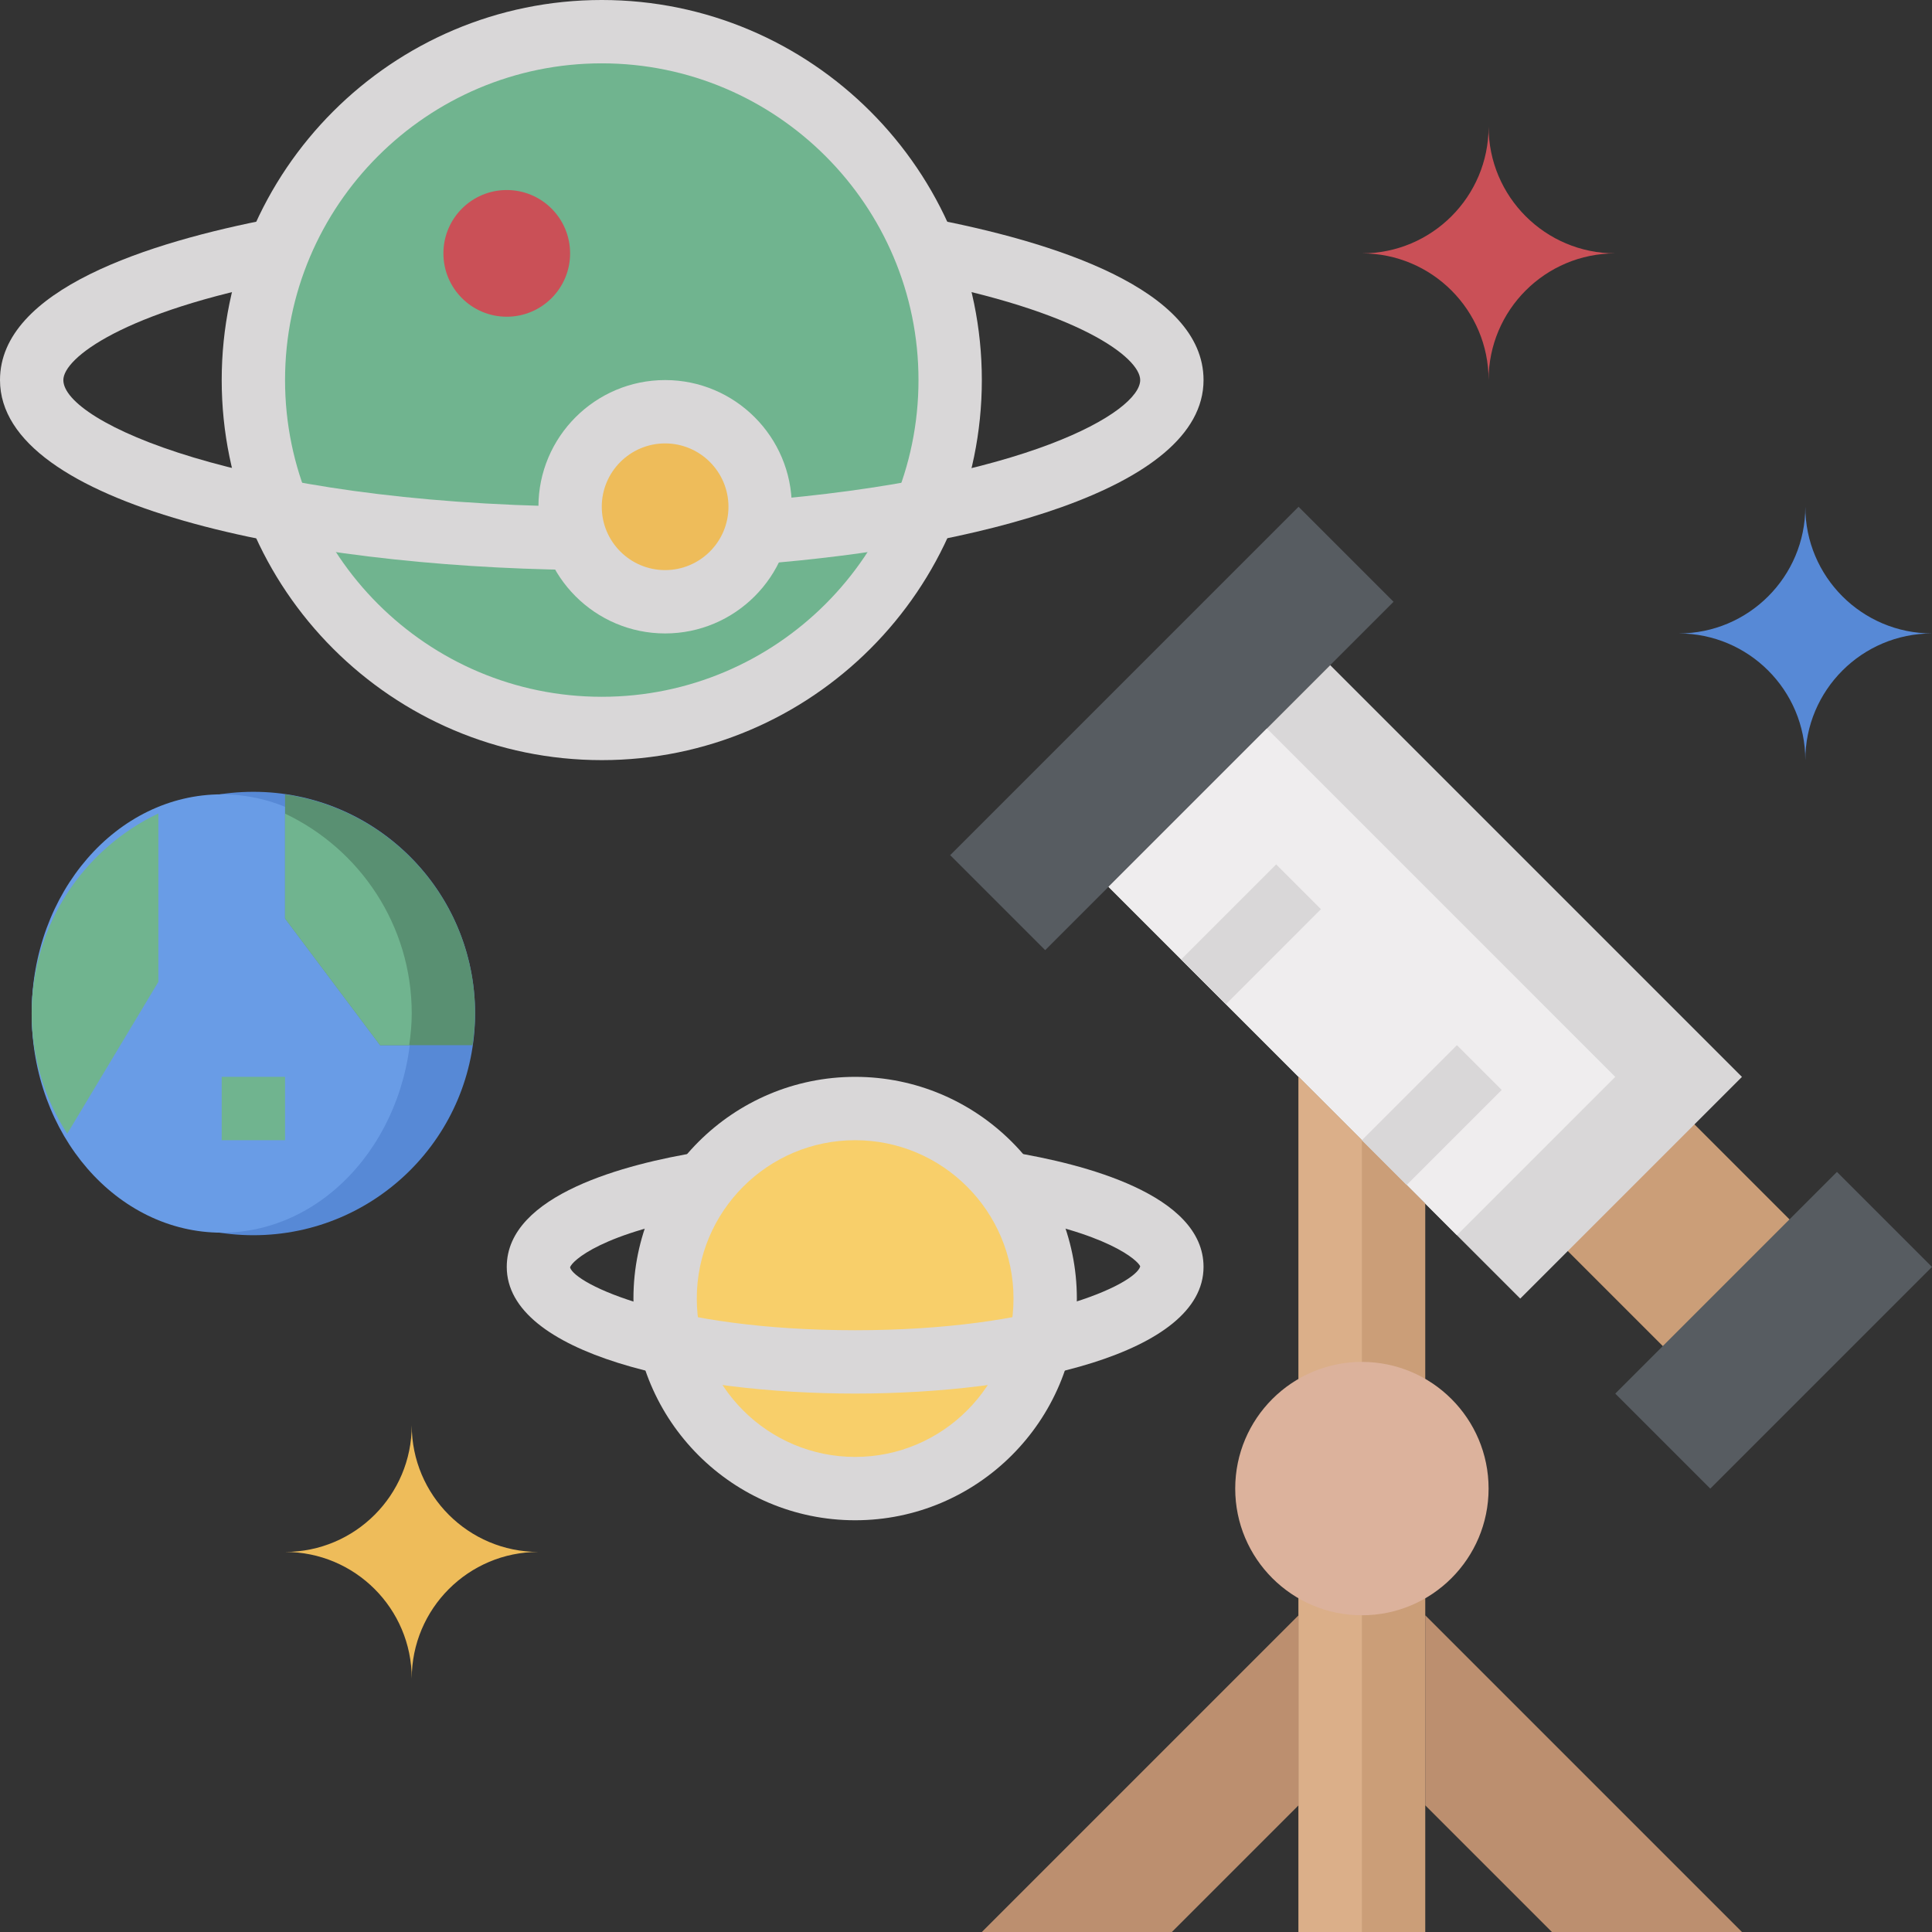 <svg height="488pt" viewBox="0 0 488 488" width="488pt" xmlns="http://www.w3.org/2000/svg"><rect x="0" y="0" width="488" height="488" fill="#333333" stroke="none"/><path d="m392 312 32-32 32 32-32 32zm0 0" fill="#cb9e78"/><path d="m136 392c-17.672 0-32-14.328-32-32 0 17.672-14.328 32-32 32 17.672 0 32 14.328 32 32 0-17.672 14.328-32 32-32zm0 0" fill="#eebc5a"/><path d="m336 168 16-16-24-24-88 88 24 24 16-16" fill="#575c61"/><path d="m407.996 352.004 55.996-55.996 24 24-55.996 55.996zm0 0" fill="#575c61"/><path d="m279.996 224.004 56-55.996 104 104-56 55.996zm0 0" fill="#d9d7d8"/><path d="m279.996 224.004 40-40 87.996 88-40 39.996zm0 0" fill="#efedee"/><path d="m328 272v80h32v-48zm0 0" fill="#cb9e78"/><path d="m328 272v80h16v-64zm0 0" fill="#dbaf89"/><path d="m328 408-80 80h48l32-32" fill="#bc8f6f"/><path d="m360 408 80 80h-48l-32-32" fill="#bc8f6f"/><path d="m328 400v88h32v-88" fill="#cb9e78"/><path d="m328 400v88h16v-88" fill="#dbaf89"/><path d="m376 376c0 17.672-14.328 32-32 32s-32-14.328-32-32 14.328-32 32-32 32 14.328 32 32zm0 0" fill="#dcb29c"/><path d="m488 160c-17.672 0-32-14.328-32-32 0 17.672-14.328 32-32 32 17.672 0 32 14.328 32 32 0-17.672 14.328-32 32-32zm0 0" fill="#5789d6"/><path d="m408 64c-17.672 0-32-14.328-32-32 0 17.672-14.328 32-32 32 17.672 0 32 14.328 32 32 0-17.672 14.328-32 32-32zm0 0" fill="#ca5057"/><path d="m120 256c0 30.93-25.07 56-56 56s-56-25.07-56-56 25.07-56 56-56 56 25.07 56 56zm0 0" fill="#5789d6"/><path d="m104 256c0-30.574-21.492-55.359-48-55.359s-48 24.785-48 55.359 21.492 55.359 48 55.359 48-24.785 48-55.359zm0 0" fill="#699ce6"/><path d="m8 256c0 11.199 3.32 21.609 8.984 30.359l23.016-38.359v-42.535c-18.902 8.992-32 28.207-32 50.535zm0 0" fill="#70b48f"/><path d="m120 256c0-28.207-20.871-51.473-48-55.359v31.359l24 32h23.359c.375-2.617.641-5.281.641-8zm0 0" fill="#599072"/><path d="m72 205.512v26.488l24 32h7.359c.375-2.617.641-5.281.641-8 0-22.32-13.098-41.512-32-50.488zm0 0" fill="#70b48f"/><path d="m264 328c0 26.508-21.492 48-48 48s-48-21.492-48-48 21.492-48 48-48 48 21.492 48 48zm0 0" fill="#f8cf6a"/><path d="m240 96c0 48.602-39.398 88-88 88s-88-39.398-88-88 39.398-88 88-88 88 39.398 88 88zm0 0" fill="#70b48f"/><path d="m144 64c0 8.836-7.164 16-16 16s-16-7.164-16-16 7.164-16 16-16 16 7.164 16 16zm0 0" fill="#ca5057"/><path d="m192 128c0 13.254-10.746 24-24 24s-24-10.746-24-24 10.746-24 24-24 24 10.746 24 24zm0 0" fill="#eebc5a"/><g fill="#d9d7d8"><path d="m343.996 288 24.004-24.004 11.312 11.312-24.004 24.004zm0 0"/><path d="m298.34 242.344 24.004-24.004 11.312 11.312-24 24.004zm0 0"/><path d="m152 192c-52.938 0-96-43.062-96-96s43.062-96 96-96 96 43.062 96 96-43.062 96-96 96zm0-176c-44.113 0-80 35.887-80 80s35.887 80 80 80 80-35.887 80-80-35.887-80-80-80zm0 0"/><path d="m168 160c-17.648 0-32-14.352-32-32s14.352-32 32-32 32 14.352 32 32-14.352 32-32 32zm0-48c-8.824 0-16 7.176-16 16s7.176 16 16 16 16-7.176 16-16-7.176-16-16-16zm0 0"/><path d="m145.281 143.961c-69.969-.883-145.281-16.266-145.281-47.961 0-22.832 37.457-34.801 68.879-40.824l3.008 15.719c-40.719 7.801-55.887 19.539-55.887 25.105 0 10.586 44.473 30.887 129.48 31.961zm0 0"/><path d="m191.719 142.488-1.246-15.953c68.918-5.391 97.527-22.551 97.527-30.535 0-5.648-15.465-17.512-56.969-25.312l2.953-15.719c31.945 6 70.016 17.984 70.016 41.031 0 27.801-58 42.23-112.281 46.488zm0 0"/></g><path d="m56 272h16v16h-16zm0 0" fill="#70b48f"/><path d="m216 384c-30.879 0-56-25.129-56-56s25.121-56 56-56 56 25.129 56 56-25.121 56-56 56zm0-96c-22.055 0-40 17.945-40 40s17.945 40 40 40 40-17.945 40-40-17.945-40-40-40zm0 0" fill="#d9d7d8"/><path d="m216 352c-42.383 0-88-10.016-88-32 0-18.328 30.426-26.039 48.551-29l2.578 15.801c-27.098 4.422-34.715 11.75-35.145 13.328 1.223 4.191 25.207 15.871 72.016 15.871s70.793-11.68 72.008-16.121c-.434-1.336-8.047-8.664-35.145-13.086l2.578-15.801c18.145 2.969 48.559 10.68 48.559 29.008 0 21.984-45.617 32-88 32zm0 0" fill="#d9d7d8"/></svg>